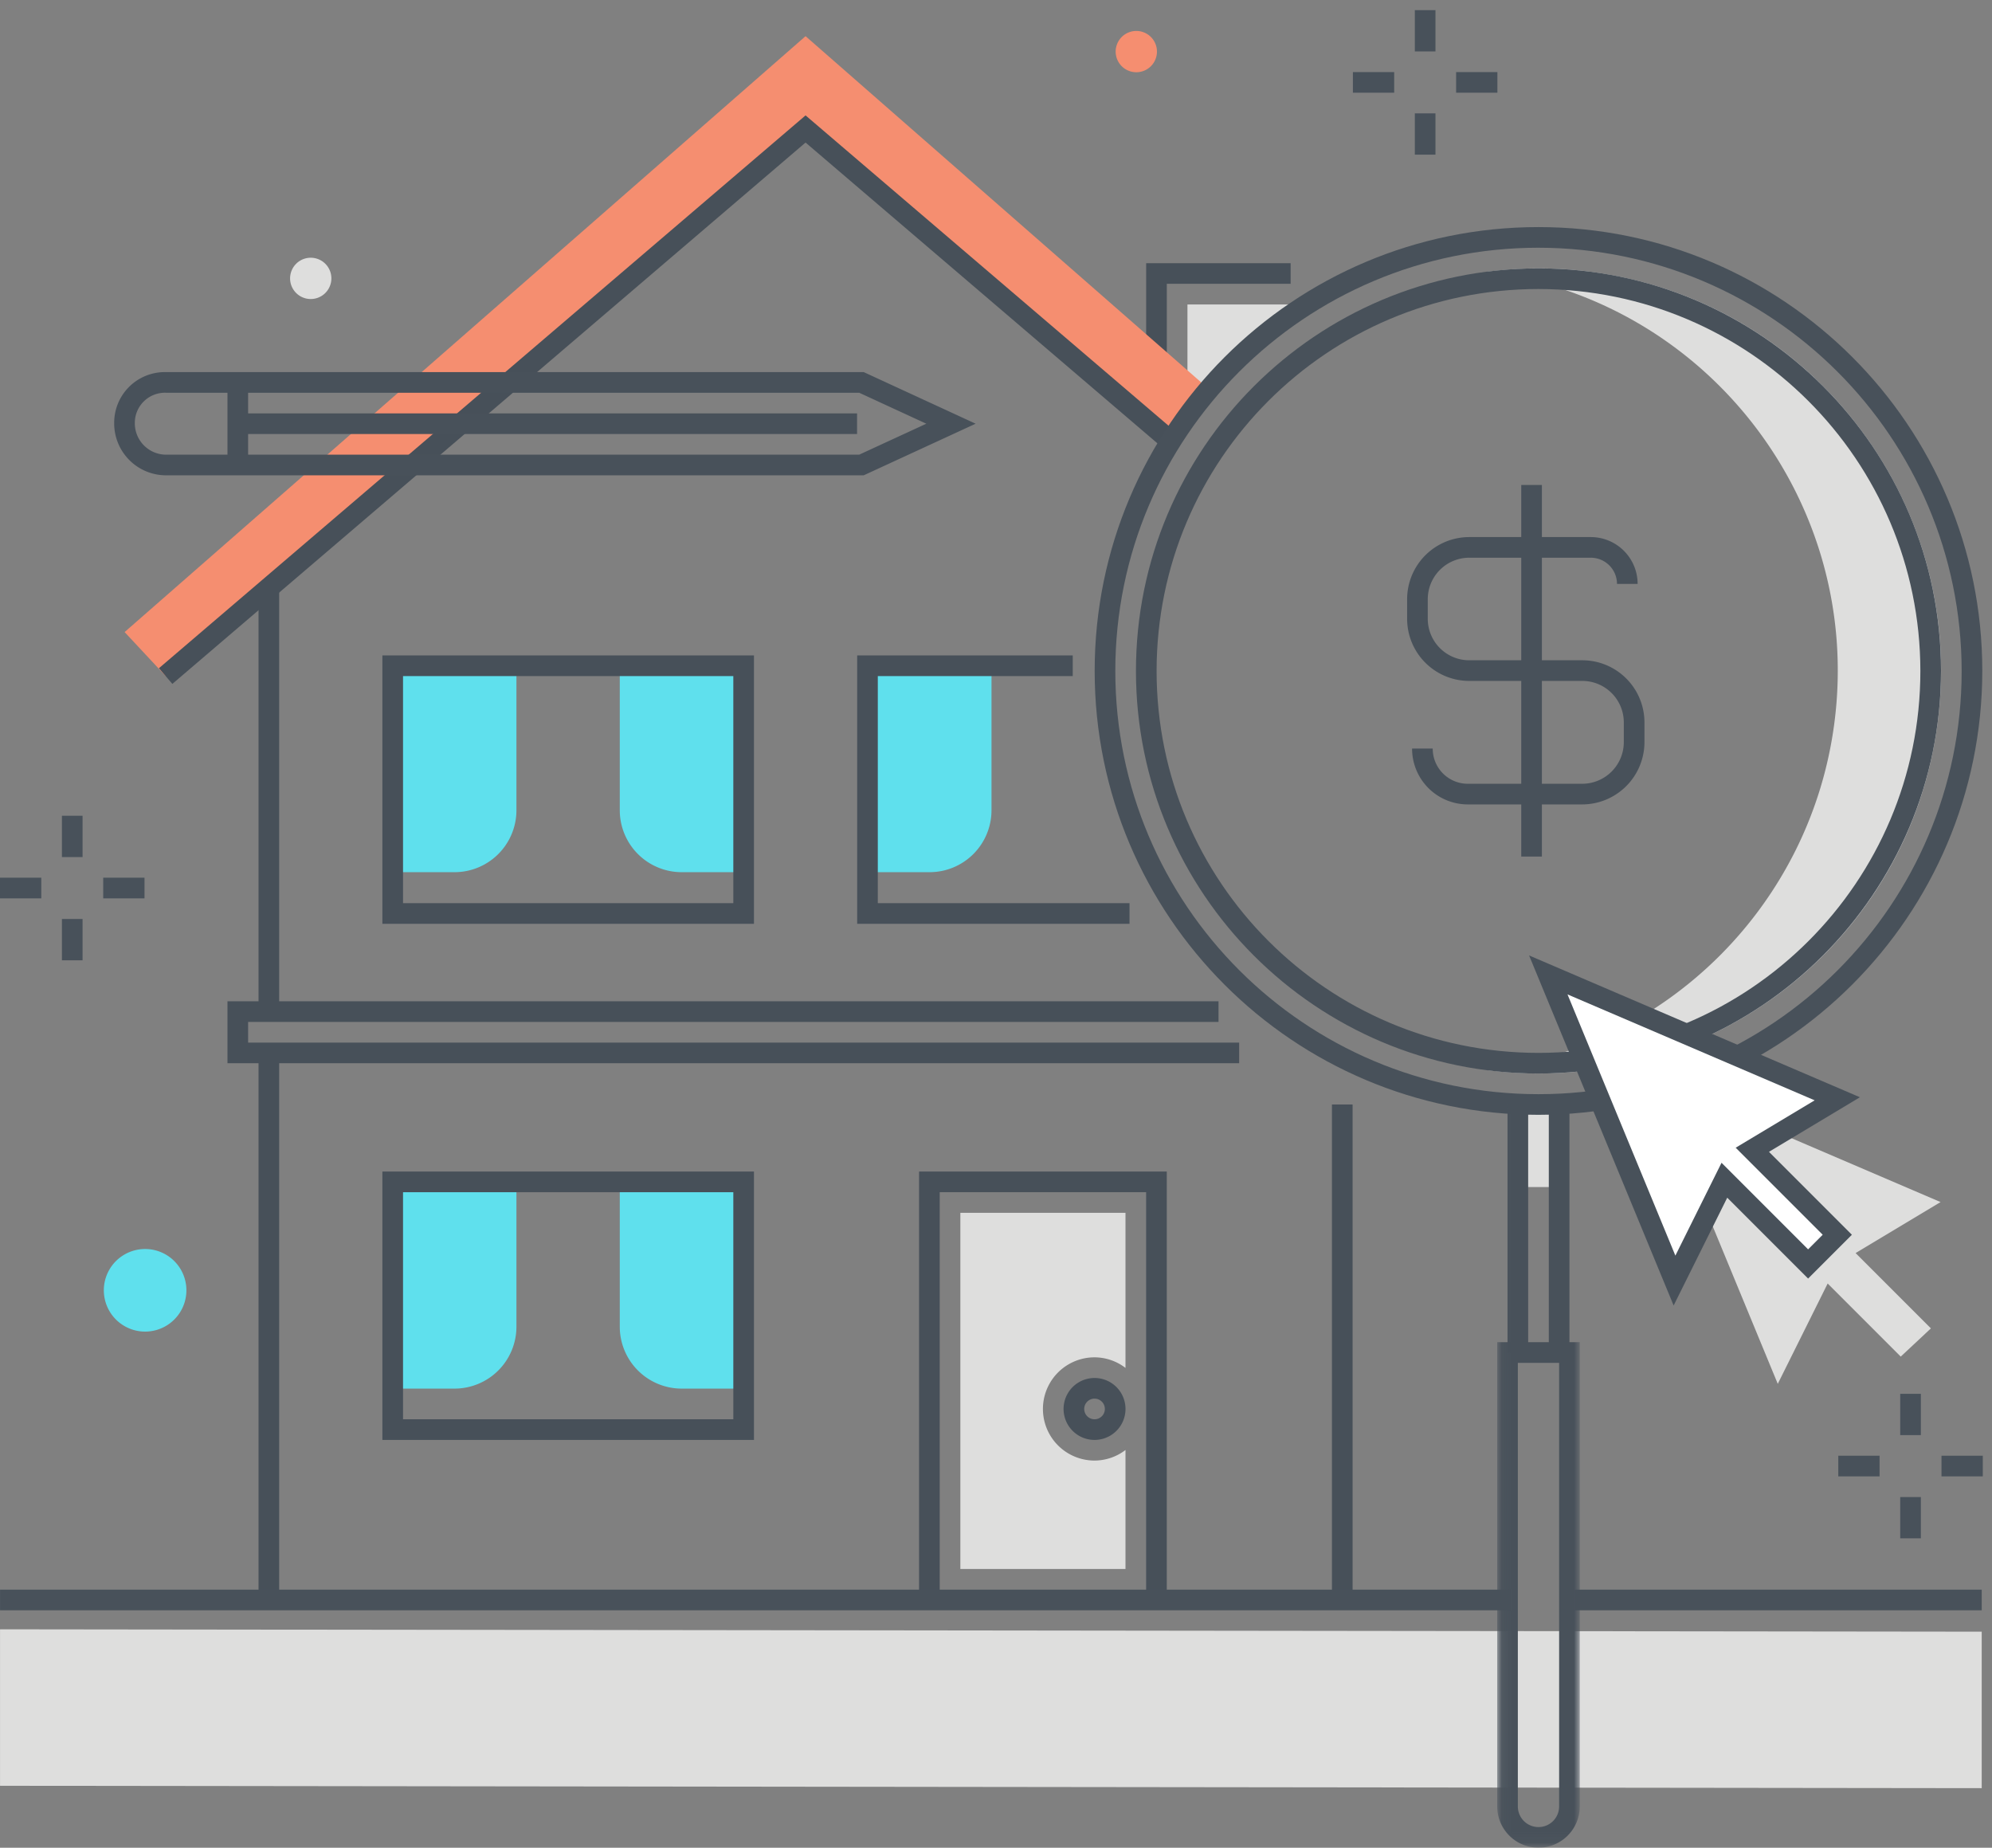 <?xml version="1.0" encoding="utf-8"?><svg xmlns="http://www.w3.org/2000/svg" xmlns:xlink="http://www.w3.org/1999/xlink" width="193" height="179" viewBox="0 0 193 179"><rect x="0" y="0" width="193" height="179" fill="#808080" stroke="none"/><defs><path id="sja" d="M.06.999h8V72.94h-8z"/></defs><g fill="none" fill-rule="evenodd"><path fill="#DEDEDD" d="M126.635 29.493h-11.586v10.874a42.235 42.235 0 0 1 11.586-10.874"/><path fill="#475059" d="M113.049 40.492h-2V25.494h13.997v2h-11.997v12.998"/><path fill="#F58E70" d="M117.144 37.712L78.049 3.504 12.074 61.232l3.975 4.261 62-54.016 35.573 30.991a42.137 42.137 0 0 1 3.522-4.756"/><path fill="#DEDEDD" d="M93.046 151.998h16v-11.529a4.96 4.96 0 0 1-2.999 1.024 5 5 0 1 1 0-10 4.954 4.954 0 0 1 2.999 1.025v-15.025h-16v34.505"/><path fill="#5FE0ED" d="M38.036 134.523h6a6 6 0 0 0 6-6v-14h-12v20m34.013 0h-6a6 6 0 0 1-6-6v-14h12v20m12.015-50.03h6a6 6 0 0 0 6-6v-14h-12v20m-46.028 0h6a6 6 0 0 0 6-6v-14h-12v20m34.013 0h-6a6 6 0 0 1-6-6v-14h12v20"/><path fill="#475059" d="M25.049 98.254h2V56.963h-2zM25.049 154.494h2v-52.118h-2zM113.046 154.494h-2v-39h-20v39h-2v-41h24v41M129.049 155.024h2v-48.025h-2z"/><path fill="#475059" d="M16.699 66.254l-1.3-1.52 62.65-53.555 35.974 30.751-1.299 1.519L78.049 13.81l-61.35 52.444M39.049 87.494h32v-22h-32v22zm-2 2h36v-26h-36v26zM109.436 89.494H83.049v-26h20.886v2H85.049v22h24.387v2M39.049 137.494h32v-22h-32v22zm-2 2h36v-26h-36v26zm68.998-4a1 1 0 1 0 0 2 1 1 0 0 0 0-2zm0 4a3 3 0 1 1 0-6 3 3 0 0 1 0 6zM120.06 103.002H22.04V97h96.02v2H24.04v2.002h96.02v2"/><path fill="#48515A" d="M184.107 139.026h2v-4h-2zM184.107 149.026h2v-4h-2zM188.107 143.026h4v-2h-4zM178.107 143.026h4v-2h-4zM137.079 4.982h2v-4h-2zM137.079 14.982h2v-4h-2zM141.079 8.982h4v-2h-4zM131.079 8.982h4v-2h-4zM6 83.029h2v-4H6zM6 93.029h2v-4H6zM10 87.029h4v-2h-4zM0 87.029h4v-2H0z"/><path fill="#F58E70" d="M110.049 2.999a2 2 0 1 1 .001 3.999 2 2 0 0 1-.001-3.999"/><path fill="#5FE0ED" d="M14.06 120.999a4 4 0 1 1 0 8 4 4 0 0 1 0-8"/><path fill="#DEDEDD" d="M30.061 24.969a2 2 0 1 1 .001 3.999 2 2 0 0 1-.001-3.999"/><path fill="#48515A" d="M152.559 155.999h39.445v-2h-39.445zM.004 155.999h146.31v-2H.004z"/><path fill="#DEDEDD" d="M.004 157.841v15.158l192 .23v-15.158l-192-.23"/><path fill="#48515A" d="M16.062 38.047a2.922 2.922 0 0 0-2.999 2.84v.063a3.039 3.039 0 0 0 2.981 3.097h67.2l6.506-3-6.506-3H16.062zm67.621 8H16.062a5.029 5.029 0 0 1-4.999-5.048 4.908 4.908 0 0 1 4.866-4.952H83.683l10.843 5-10.843 5z"/><path fill="#48515A" d="M22.039 45.047h2v-8h-2z"/><path fill="#48515A" d="M23.039 42.047h60v-2h-60z"/><path fill="#DEDEDD" d="M147.059 114.999h4v-8h-4zM149.059 25.999a39.115 39.115 0 0 0-5.003.331c21.356 2.757 36.434 22.305 33.677 43.661-2.269 17.573-16.103 31.407-33.677 33.676 21.359 2.765 40.915-12.307 43.681-33.665 2.765-21.359-12.307-40.915-33.666-43.681a38.885 38.885 0 0 0-5.012-.322"/><path fill="#48515A" d="M149.06 23.999c-22.644 0-41 18.356-41 41 0 22.643 18.356 41 41 41 22.643 0 41-18.357 41-41-.026-22.633-18.367-40.975-41-41zm0 84c-23.749 0-43-19.252-43-43 0-23.749 19.251-43 43-43 23.748 0 43 19.251 43 43-.027 23.737-19.263 42.973-43 43z"/><path fill="#48515A" d="M150.06 131.027h2v-24.028h-2z"/><g transform="translate(145 106)"><mask id="sjb" fill="#fff"><use xlink:href="#sja"/></mask><path fill="#48515A" mask="url(#sjb)" d="M1.06 25.027h2V.999h-2z"/><path fill="#48515A" d="M2.06 26.027V69a2 2 0 0 0 4 0V26.027h-4zM4.06 73a4.004 4.004 0 0 1-4-4V24.027h8V69a4.005 4.005 0 0 1-4 4z" mask="url(#sjb)"/></g><path fill="#48515A" d="M149.06 27.999c-20.435 0-37 16.565-37 37 0 20.434 16.565 37 37 37 20.434 0 37-16.566 37-37-.023-20.425-16.575-36.978-37-37zm0 76c-21.54 0-39-17.461-39-39s17.46-39 39-39c21.539 0 39 17.461 39 39-.025 21.529-17.471 38.975-39 39z"/><path fill="#48515A" d="M153.311 77.929h-11.118a5.402 5.402 0 0 1-5.38-5.415h2a3.4 3.4 0 0 0 3.38 3.415h11.118a4.037 4.037 0 0 0 4.016-4.048v-1.9a4.022 4.022 0 0 0-4.016-4.016h-10.962a6.021 6.021 0 0 1-6.016-6.016v-1.902a6.022 6.022 0 0 1 6.016-6.017h11.782a4.54 4.54 0 0 1 4.535 4.535h-2a2.538 2.538 0 0 0-2.535-2.535h-11.782a4.02 4.02 0 0 0-4.016 4.017v1.902a4.02 4.02 0 0 0 4.016 4.016h10.962a6.023 6.023 0 0 1 6.016 6.016v1.9a6.039 6.039 0 0 1-6.016 6.048"/><path fill="#48515A" d="M147.39 82.981h2v-36h-2z"/><path fill="#DEDEDD" d="M188.017 116.452l-28-12 12.227 29.61 4.834-9.72 7.08 7.08 2.923-2.734-7.296-7.296 8.232-4.94"/><path fill="#FFF" d="M178.011 106.446l-28-12 12.227 29.61 4.834-9.72 8.11 8.11 2.829-2.828-8.232-8.232 8.232-4.94"/><path fill="#48515A" d="M151.871 96.333l10.452 25.307 4.472-8.995 8.388 8.388 1.414-1.415-8.431-8.431 7.653-4.592-23.948-10.262zm10.283 30.139L148.15 92.561l32.053 13.737-8.811 5.286 8.033 8.034-4.242 4.243-7.835-7.835-5.194 10.446z"/></g></svg>